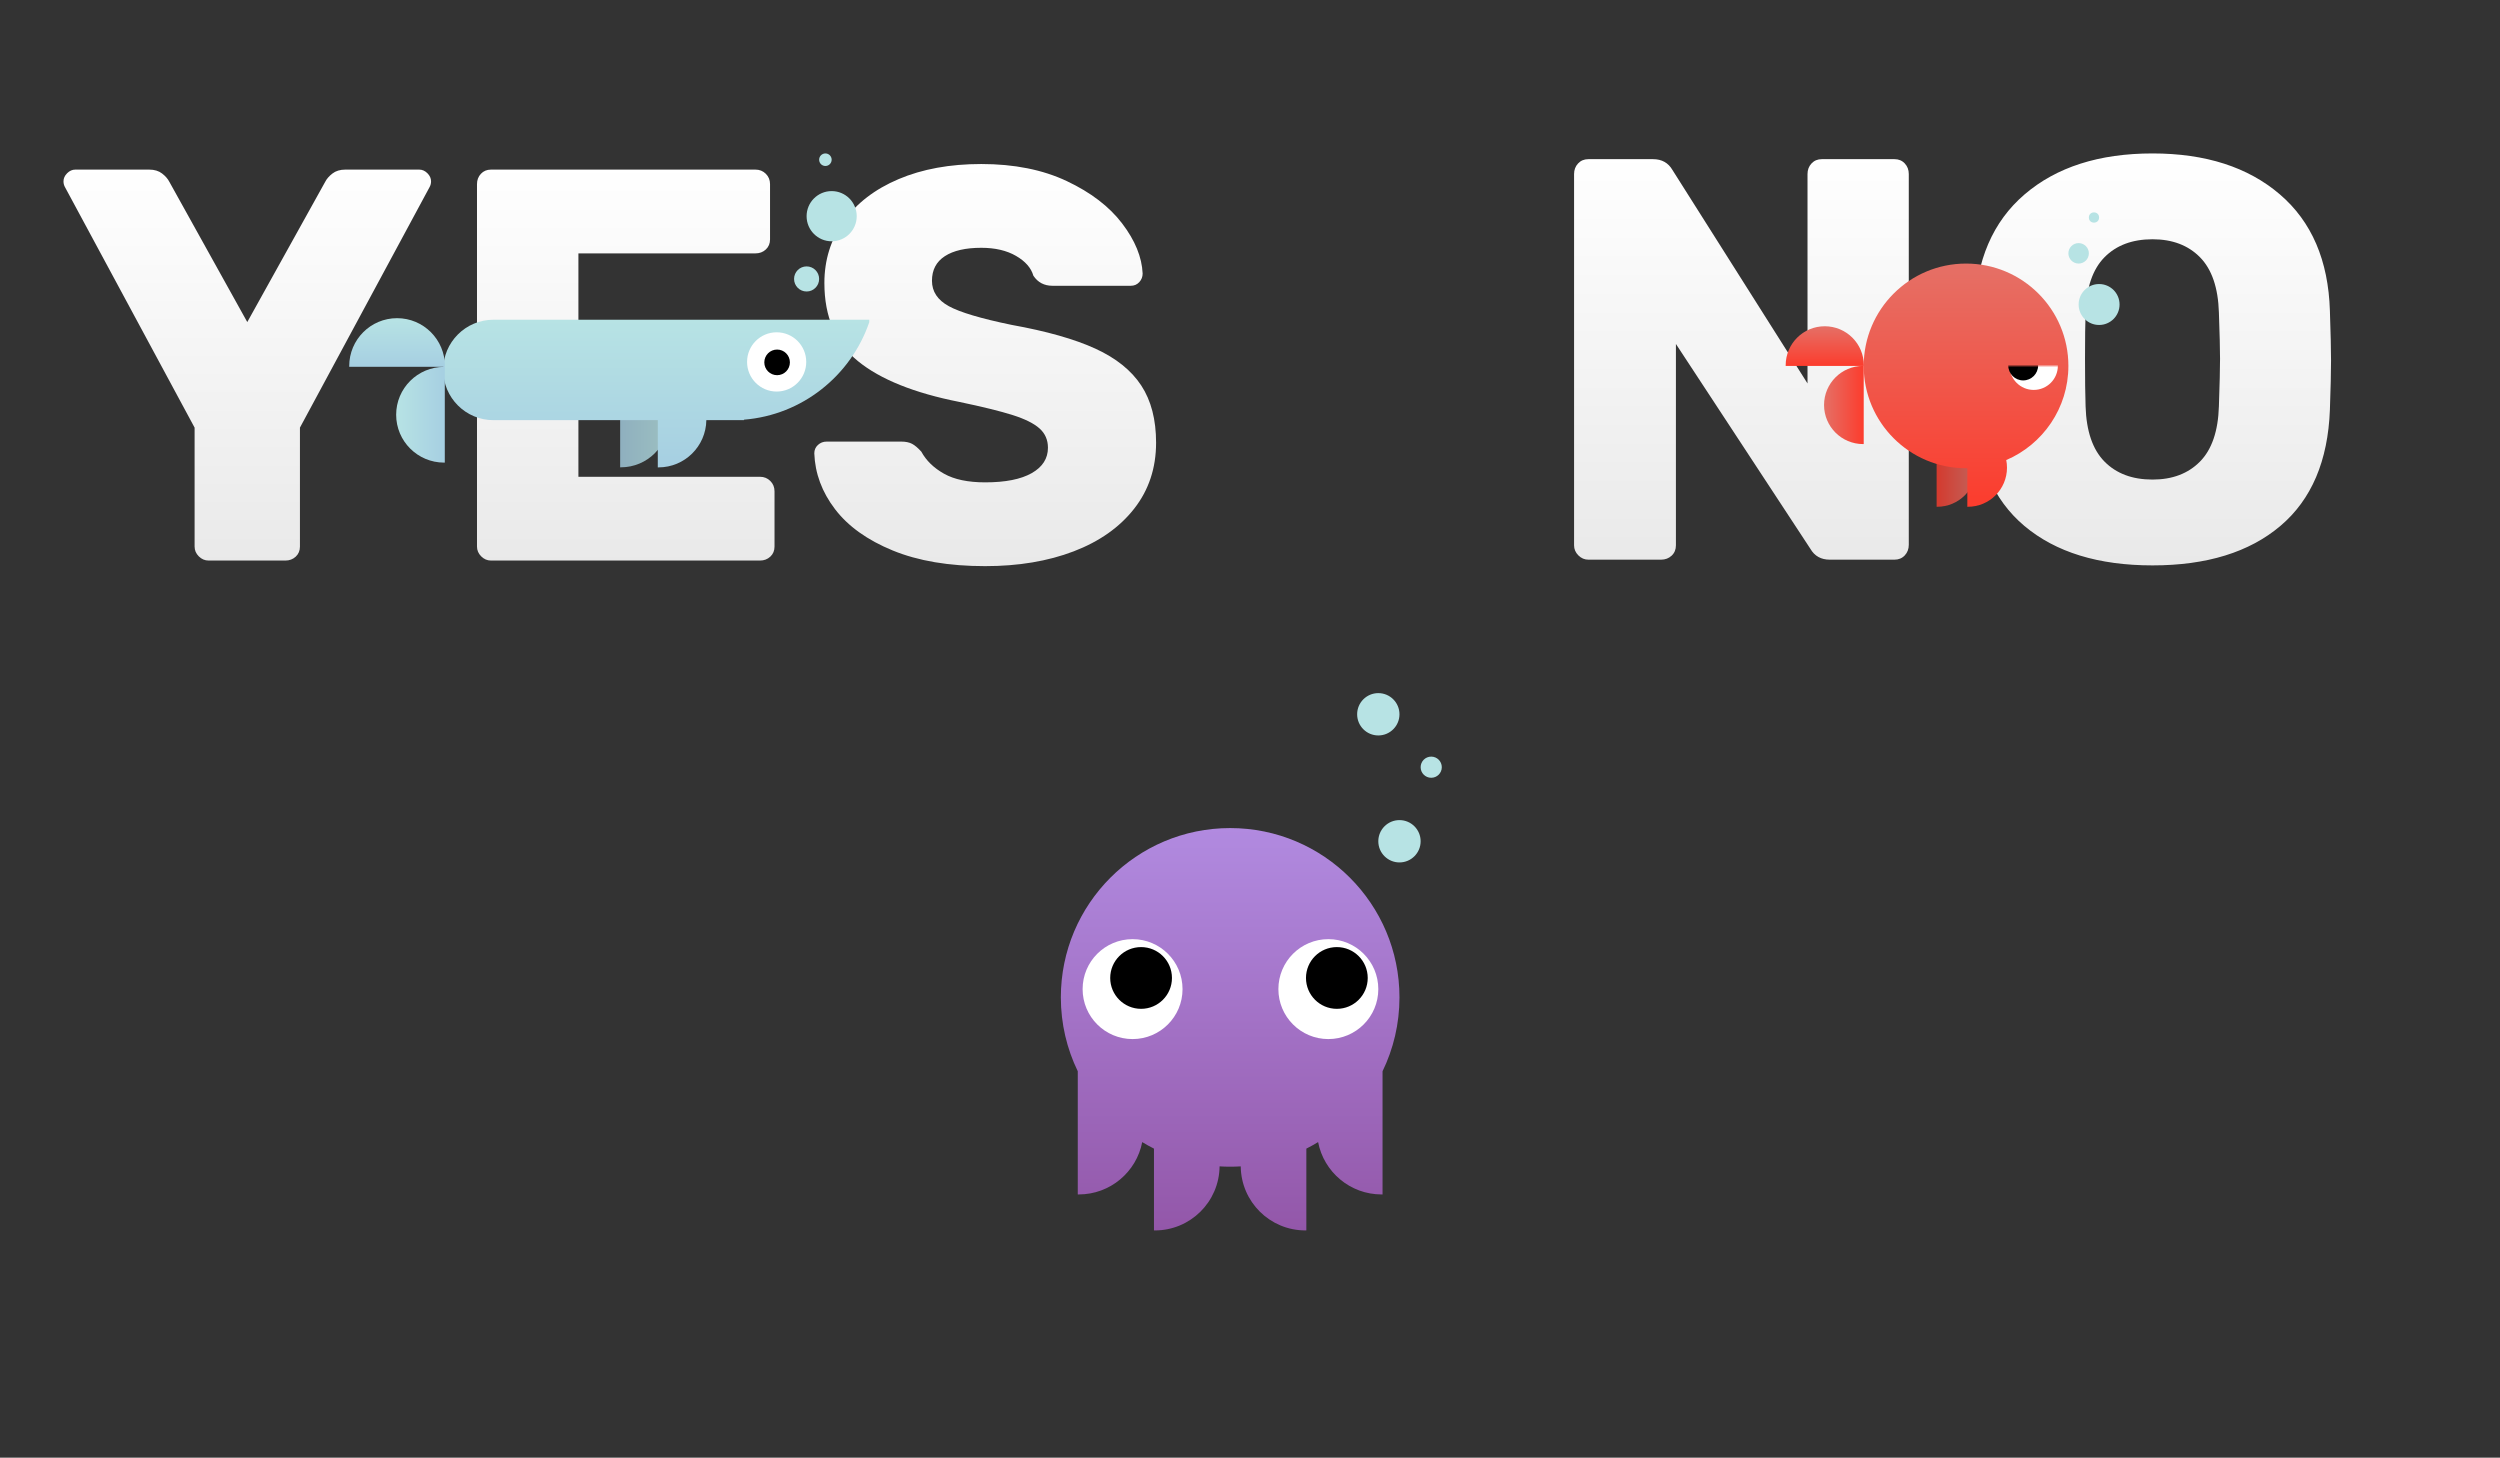 <?xml version="1.0" encoding="UTF-8"?>
<svg width="945px" height="551px" viewBox="0 0 945 551" version="1.1" xmlns="http://www.w3.org/2000/svg" xmlns:xlink="http://www.w3.org/1999/xlink">
    <rect x="0" y="0" width="945" height="551" fill="#333333" stroke="none"/>
    <!-- Generator: Sketch 48.2 (47327) - http://www.bohemiancoding.com/sketch -->
    <title>koda-remembering</title>
    <desc>Created with Sketch.</desc>
    <defs>
        <linearGradient x1="50%" y1="0%" x2="50%" y2="100%" id="linearGradient-1">
            <stop stop-color="#FFFFFF" offset="0%"></stop>
            <stop stop-color="#E9E9E9" offset="100%"></stop>
        </linearGradient>
        <linearGradient x1="50%" y1="0%" x2="50%" y2="100%" id="linearGradient-2">
            <stop stop-color="#B7E3E4" offset="0%"></stop>
            <stop stop-color="#A6CFE2" offset="100%"></stop>
        </linearGradient>
        <linearGradient x1="50%" y1="0%" x2="50%" y2="100%" id="linearGradient-3">
            <stop stop-color="#E57066" offset="0%"></stop>
            <stop stop-color="#FC3C2D" offset="100%"></stop>
        </linearGradient>
        <rect id="path-4" x="0" y="0" width="24.178" height="12.573"></rect>
        <linearGradient x1="50%" y1="0%" x2="50%" y2="100%" id="linearGradient-6">
            <stop stop-color="#B18AE0" offset="0%"></stop>
            <stop stop-color="#9357A9" offset="100%"></stop>
        </linearGradient>
    </defs>
    <g id="Page-1" stroke="none" stroke-width="1" fill="none" fill-rule="evenodd">
        <g id="koda-remembering">
            <g id="Group-2" transform="translate(24, 58)">
                <path d="M51.148,152.306 C50.089,151.25 49.56,150.019 49.56,148.611 L49.56,103.644 L0.635,12.867 C0.212,12.163 0,11.389 0,10.544 C0,9.419 0.459,8.398 1.377,7.483 C2.294,6.569 3.318,6.111 4.448,6.111 L32.405,6.111 C34.381,6.111 36.005,6.604 37.276,7.589 C38.547,8.574 39.464,9.63 40.029,10.756 L69.469,63.744 L98.908,10.756 C99.473,9.63 100.391,8.574 101.662,7.589 C102.932,6.604 104.556,6.111 106.533,6.111 L134.49,6.111 C135.619,6.111 136.643,6.569 137.561,7.483 C138.479,8.398 138.937,9.419 138.937,10.544 C138.937,11.389 138.726,12.163 138.302,12.867 L89.377,103.644 L89.377,148.611 C89.377,150.159 88.848,151.426 87.789,152.411 C86.73,153.396 85.424,153.889 83.871,153.889 L54.855,153.889 C53.443,153.889 52.207,153.361 51.148,152.306 Z M157.893,152.306 C156.834,151.25 156.305,150.019 156.305,148.611 L156.305,11.6 C156.305,10.052 156.799,8.75 157.787,7.694 C158.776,6.639 160.046,6.111 161.599,6.111 L261.567,6.111 C263.12,6.111 264.426,6.639 265.485,7.694 C266.544,8.75 267.073,10.052 267.073,11.6 L267.073,32.5 C267.073,34.048 266.544,35.315 265.485,36.3 C264.426,37.285 263.12,37.778 261.567,37.778 L194.639,37.778 L194.639,64.589 L256.907,64.589 C258.46,64.589 259.766,65.117 260.825,66.172 C261.884,67.228 262.414,68.53 262.414,70.078 L262.414,89.289 C262.414,90.837 261.884,92.139 260.825,93.194 C259.766,94.25 258.46,94.778 256.907,94.778 L194.639,94.778 L194.639,122.222 L263.261,122.222 C264.814,122.222 266.12,122.75 267.179,123.806 C268.238,124.861 268.768,126.163 268.768,127.711 L268.768,148.611 C268.768,150.159 268.238,151.426 267.179,152.411 C266.12,153.396 264.814,153.889 263.261,153.889 L161.599,153.889 C160.188,153.889 158.952,153.361 157.893,152.306 Z M313.456,150.089 C303.855,146.148 296.583,140.941 291.642,134.467 C286.7,127.993 284.088,120.956 283.805,113.356 C283.805,112.089 284.264,111.033 285.182,110.189 C286.1,109.344 287.194,108.922 288.465,108.922 L316.633,108.922 C318.328,108.922 319.704,109.204 320.763,109.767 C321.822,110.33 322.987,111.315 324.258,112.722 C326.094,116.1 328.953,118.88 332.836,121.061 C336.719,123.243 341.907,124.333 348.403,124.333 C356.027,124.333 361.887,123.172 365.982,120.85 C370.076,118.528 372.124,115.326 372.124,111.244 C372.124,108.289 371.065,105.861 368.947,103.961 C366.829,102.061 363.44,100.372 358.781,98.894 C354.121,97.417 347.414,95.763 338.66,93.933 C321.575,90.556 308.797,85.419 300.325,78.522 C291.853,71.626 287.617,61.774 287.617,48.967 C287.617,40.241 290.053,32.465 294.924,25.639 C299.796,18.813 306.714,13.5 315.68,9.7 C324.646,5.9 335.059,4 346.92,4 C359.345,4 370.111,6.146 379.219,10.439 C388.326,14.732 395.315,20.08 400.186,26.483 C405.058,32.887 407.635,39.185 407.917,45.378 C407.917,46.644 407.493,47.735 406.646,48.65 C405.799,49.565 404.74,50.022 403.469,50.022 L373.818,50.022 C370.712,50.022 368.311,48.756 366.617,46.222 C365.77,43.267 363.581,40.769 360.051,38.728 C356.521,36.687 352.144,35.667 346.92,35.667 C340.99,35.667 336.401,36.722 333.153,38.833 C329.906,40.944 328.282,44.041 328.282,48.122 C328.282,52.204 330.4,55.406 334.636,57.728 C338.872,60.05 346.779,62.407 358.357,64.8 C371.629,67.193 382.184,70.183 390.02,73.772 C397.857,77.361 403.646,82.006 407.387,87.706 C411.129,93.406 413,100.618 413,109.344 C413,118.915 410.247,127.218 404.74,134.256 C399.233,141.293 391.609,146.676 381.866,150.406 C372.124,154.135 360.969,156 348.403,156 C334.706,156 323.058,154.03 313.456,150.089 Z" id="YES" fill="url(#linearGradient-1)"></path>
                <g id="Group" transform="translate(108, 0)">
                    <path d="M93.522,109.746 C93.52,109.658 93.52,109.57 93.52,109.482 C93.52,99.474 101.62,91.361 111.612,91.361 C121.603,91.361 129.703,99.474 129.703,109.482 C129.703,109.57 129.703,109.658 129.701,109.746 L93.522,109.746 Z" id="Combined-Shape-Copy-3" fill="url(#linearGradient-2)" opacity="0.8" transform="translate(111.612, 100.553) rotate(-270) translate(-111.612, -100.553) "></path>
                    <path d="M134.998,100.817 C134.857,110.703 126.812,118.674 116.908,118.674 C116.82,118.674 116.732,118.673 116.644,118.672 L116.644,100.817 L54.506,100.817 C44.024,100.817 35.526,92.323 35.526,81.84 C35.526,71.359 44.015,62.863 54.494,62.863 L196.578,62.863 L196.578,63.798 C189.648,83.997 171.273,98.866 149.21,100.64 L149.21,100.817 L134.998,100.817 Z" id="Combined-Shape" fill="url(#linearGradient-2)"></path>
                    <path d="M0.002,80.654 C0.001,80.566 0,80.478 0,80.39 C0,70.382 8.1,62.27 18.092,62.27 C28.084,62.27 36.183,70.382 36.183,80.39 C36.183,80.478 36.183,80.566 36.182,80.654 L0.002,80.654 Z" id="Combined-Shape" fill="url(#linearGradient-2)"></path>
                    <path d="M8.851,107.966 C8.85,107.879 8.849,107.791 8.849,107.703 C8.849,97.695 16.949,89.582 26.941,89.582 C36.933,89.582 45.032,97.695 45.032,107.703 C45.032,107.791 45.032,107.879 45.031,107.966 L8.851,107.966 Z" id="Combined-Shape-Copy" fill="url(#linearGradient-2)" transform="translate(26.941, 98.774) rotate(-90) translate(-26.941, -98.774) "></path>
                    <ellipse id="Combined-Shape-Copy-2" fill="#FFFFFF" cx="161.576" cy="78.807" rx="11.182" ry="11.2"></ellipse>
                    <ellipse id="Combined-Shape-Copy-2" fill="#000000" cx="161.745" cy="78.976" rx="4.837" ry="4.845"></ellipse>
                    <ellipse id="Oval-17-Copy-3" fill="#B7E3E4" cx="182.368" cy="23.722" rx="9.474" ry="9.489"></ellipse>
                    <ellipse id="Oval-17-Copy-4" fill="#B7E3E4" cx="172.894" cy="47.443" rx="4.737" ry="4.744"></ellipse>
                    <ellipse id="Oval-17-Copy-5" fill="#B7E3E4" cx="180" cy="2.372" rx="2.368" ry="2.372"></ellipse>
                </g>
            </g>
            <g id="Group-3-Copy" transform="translate(595, 58)">
                <path d="M1.622,151.934 C0.541,150.853 0,149.591 0,148.149 L0,7.786 C0,6.2 0.505,4.866 1.514,3.785 C2.523,2.703 3.821,2.163 5.407,2.163 L29.846,2.163 C33.162,2.163 35.613,3.532 37.199,6.272 L88.241,86.943 L88.241,7.786 C88.241,6.2 88.745,4.866 89.755,3.785 C90.764,2.703 92.061,2.163 93.648,2.163 L121.115,2.163 C122.701,2.163 123.998,2.703 125.008,3.785 C126.017,4.866 126.521,6.2 126.521,7.786 L126.521,147.933 C126.521,149.519 126.017,150.853 125.008,151.934 C123.998,153.015 122.701,153.556 121.115,153.556 L96.675,153.556 C93.359,153.556 90.908,152.186 89.322,149.447 L38.497,72.02 L38.497,148.149 C38.497,149.735 37.956,151.033 36.875,152.042 C35.794,153.051 34.46,153.556 32.874,153.556 L5.407,153.556 C3.965,153.556 2.703,153.015 1.622,151.934 Z M170.209,140.796 C158.386,130.847 152.114,116.212 151.393,96.892 C151.249,92.854 151.177,86.655 151.177,78.292 C151.177,69.929 151.249,63.657 151.393,59.476 C151.97,40.444 158.278,25.773 170.317,15.464 C182.357,5.155 198.469,0 218.655,0 C238.697,0 254.737,5.155 266.776,15.464 C278.816,25.773 285.124,40.444 285.701,59.476 C285.989,67.839 286.133,74.111 286.133,78.292 C286.133,82.617 285.989,88.817 285.701,96.892 C284.98,116.212 278.744,130.847 266.993,140.796 C255.242,150.744 239.129,155.719 218.655,155.719 C198.181,155.719 182.032,150.744 170.209,140.796 Z M236.606,116.465 C241.076,111.923 243.455,104.966 243.743,95.594 C244.031,87.231 244.176,81.248 244.176,77.643 C244.176,74.038 244.031,68.199 243.743,60.125 C243.455,50.753 241.076,43.796 236.606,39.254 C232.136,34.712 226.153,32.441 218.655,32.441 C211.013,32.441 204.958,34.712 200.488,39.254 C196.018,43.796 193.639,50.753 193.351,60.125 C193.207,64.162 193.134,70.001 193.134,77.643 C193.134,85.429 193.207,91.413 193.351,95.594 C193.639,104.966 196.018,111.923 200.488,116.465 C204.958,121.006 211.013,123.277 218.655,123.277 C226.153,123.277 232.136,121.006 236.606,116.465 Z" id="NO" fill="url(#linearGradient-1)"></path>
                <g id="Group-2" transform="translate(79.984, 22.286)">
                    <path d="M49.782,103.994 C49.781,103.922 49.781,103.85 49.781,103.778 C49.781,95.618 56.396,89.003 64.556,89.003 C72.716,89.003 79.332,95.618 79.332,103.778 C79.332,103.85 79.331,103.922 79.33,103.994 L49.782,103.994 Z" id="Combined-Shape-Copy-3" fill="url(#linearGradient-3)" opacity="0.8" transform="translate(64.556, 96.498) rotate(-270) translate(-64.556, -96.498) "></path>
                    <path d="M83.376,93.616 C83.561,94.548 83.657,95.512 83.657,96.498 C83.657,104.659 77.042,111.274 68.882,111.274 C68.81,111.274 68.738,111.273 68.667,111.272 L68.667,96.711 C68.506,96.712 68.344,96.713 68.183,96.713 C46.818,96.713 29.498,79.393 29.498,58.028 C29.498,36.663 46.818,19.343 68.183,19.343 C89.548,19.343 106.868,36.663 106.868,58.028 C106.868,74 97.189,87.711 83.376,93.616 Z" id="Combined-Shape" fill="url(#linearGradient-3)"></path>
                    <circle id="Oval-17-Copy-3" fill="#B7E3E4" cx="118.474" cy="34.817" r="7.737"></circle>
                    <circle id="Oval-17-Copy-4" fill="#B7E3E4" cx="110.737" cy="15.474" r="3.869"></circle>
                    <circle id="Oval-17-Copy-5" fill="#B7E3E4" cx="116.54" cy="1.934" r="1.934"></circle>
                    <path d="M0.002,58.028 C0.001,57.956 0,57.885 0,57.813 C0,49.653 6.615,43.037 14.775,43.037 C22.936,43.037 29.551,49.653 29.551,57.813 C29.551,57.885 29.55,57.956 29.549,58.028 L0.002,58.028 Z" id="Combined-Shape" fill="url(#linearGradient-3)"></path>
                    <path d="M7.228,80.299 C7.227,80.227 7.227,80.155 7.227,80.084 C7.227,71.923 13.842,65.308 22.002,65.308 C30.163,65.308 36.778,71.923 36.778,80.084 C36.778,80.155 36.777,80.227 36.776,80.299 L7.228,80.299 Z" id="Combined-Shape-Copy" fill="url(#linearGradient-3)" transform="translate(22.002, 72.803) rotate(-90) translate(-22.002, -72.803) "></path>
                    <g id="Group" transform="translate(80.756, 58.028)">
                        <mask id="mask-5" fill="white">
                            <use xlink:href="#path-4"></use>
                        </mask>
                        <g id="Mask"></g>
                        <g mask="url(#mask-5)" id="Combined-Shape-Copy-2">
                            <g transform="translate(3.385, -9.188)">
                                <circle fill="#FFFFFF" cx="9.616" cy="9.132" r="9.132"></circle>
                                <circle fill="#000000" cx="5.643" cy="9.028" r="5.643"></circle>
                            </g>
                        </g>
                    </g>
                </g>
            </g>
            <g id="koda" transform="translate(401, 262)">
                <path d="M68.001,178.888 C66.678,178.97 65.344,179.011 64,179.011 C62.656,179.011 61.322,178.97 59.999,178.888 C59.874,192.281 48.978,203.099 35.556,203.099 C35.437,203.099 35.318,203.098 35.2,203.096 L35.2,172.18 C33.683,171.415 32.201,170.591 30.757,169.711 C28.583,180.984 18.664,189.499 6.756,189.499 C6.637,189.499 6.518,189.498 6.4,189.496 L6.4,142.941 C2.3,134.501 2.84217094e-14,125.025 2.84217094e-14,115.011 C2.84217094e-14,79.665 28.654,51.011 64,51.011 C99.346,51.011 128,79.665 128,115.011 C128,125.025 125.7,134.501 121.6,142.941 L121.6,189.496 C121.482,189.498 121.363,189.499 121.244,189.499 C109.336,189.499 99.417,180.984 97.243,169.711 C95.799,170.591 94.317,171.415 92.8,172.18 L92.8,203.096 C92.682,203.098 92.563,203.099 92.444,203.099 C79.022,203.099 68.126,192.281 68.001,178.888 Z" id="Combined-Shape" fill="url(#linearGradient-6)"></path>
                <circle id="Oval-17-Copy-4" fill="#B7E3E4" cx="128" cy="56" r="8"></circle>
                <circle id="Oval-17-Copy-6" fill="#B7E3E4" cx="120" cy="8" r="8"></circle>
                <circle id="Oval-17-Copy-5" fill="#B7E3E4" cx="140" cy="28" r="4"></circle>
                <g id="Group-3" transform="translate(27, 112) scale(-1, 1) translate(-27, -112) translate(8, 93)">
                    <circle id="Combined-Shape-Copy-2" fill="#FFFFFF" cx="18.885" cy="18.885" r="18.885"></circle>
                    <circle id="Combined-Shape-Copy-2" fill="#000000" cx="15.67" cy="14.67" r="11.67"></circle>
                </g>
                <g id="Group-4" transform="translate(101, 112) scale(-1, 1) translate(-101, -112) translate(82, 93)">
                    <circle id="Combined-Shape-Copy-6" fill="#FFFFFF" cx="18.885" cy="18.885" r="18.885"></circle>
                    <circle id="Combined-Shape-Copy-7" fill="#000000" cx="15.67" cy="14.67" r="11.67"></circle>
                </g>
            </g>
        </g>
    </g>
</svg>